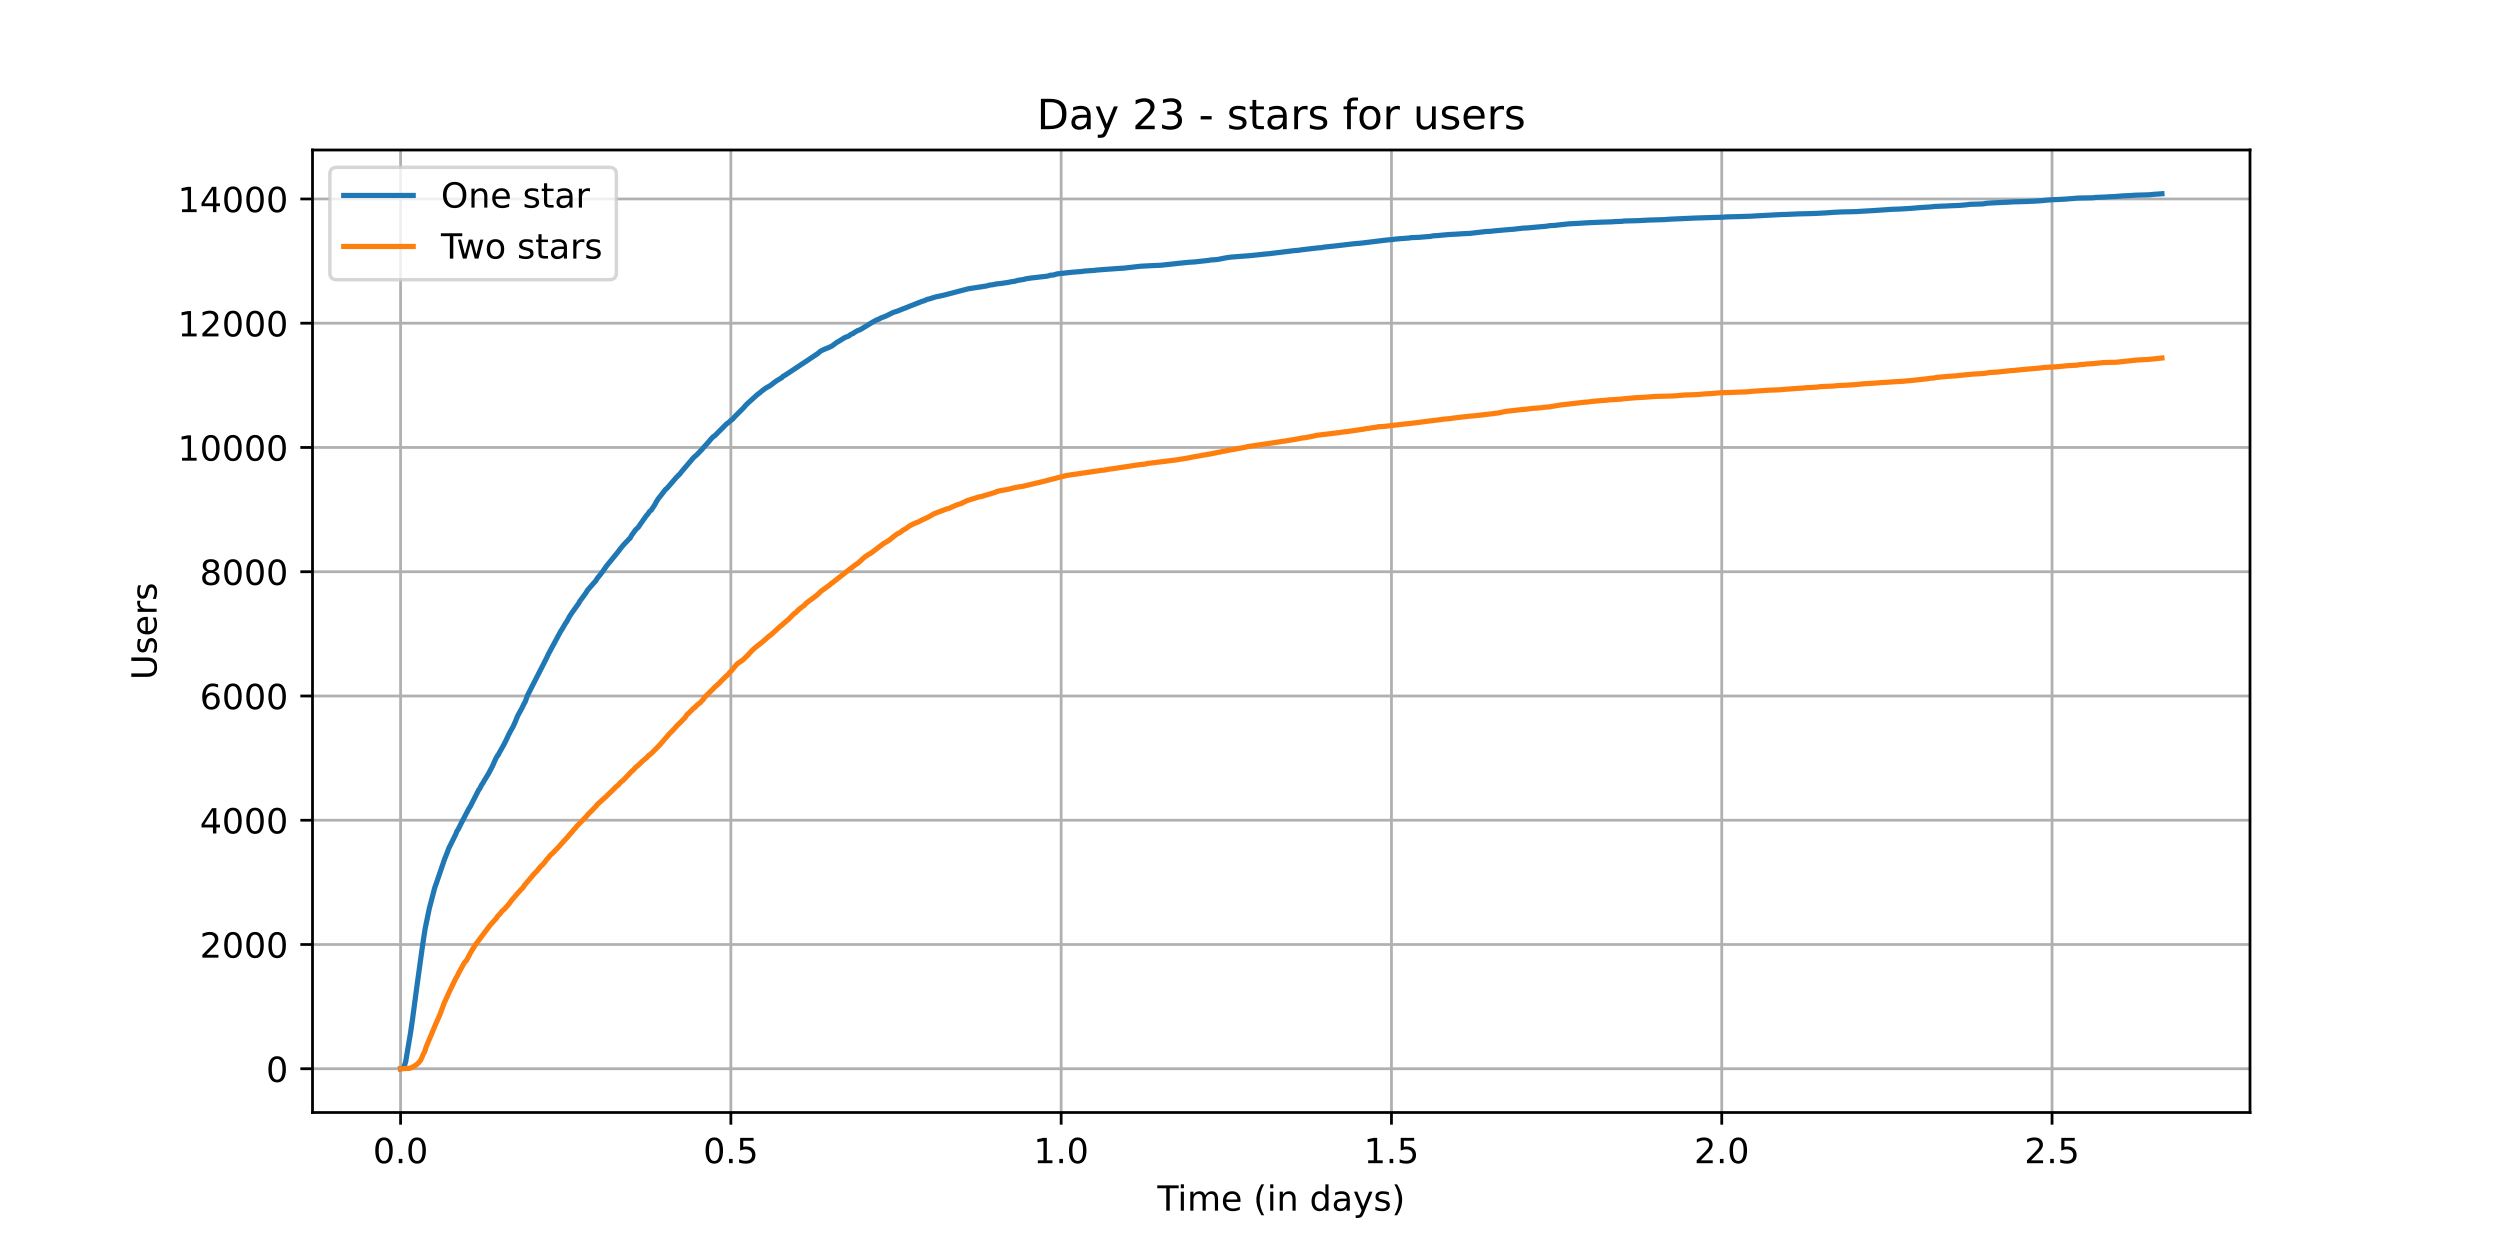 <?xml version="1.0" encoding="utf-8" standalone="no"?>
<!DOCTYPE svg PUBLIC "-//W3C//DTD SVG 1.1//EN"
  "http://www.w3.org/Graphics/SVG/1.1/DTD/svg11.dtd">
<!-- Created with matplotlib (https://matplotlib.org/) -->
<svg height="360pt" version="1.1" viewBox="0 0 720 360" width="720pt" xmlns="http://www.w3.org/2000/svg" xmlns:xlink="http://www.w3.org/1999/xlink">
 <defs>
  <style type="text/css">*{stroke-linecap:butt;stroke-linejoin:round;}</style>
 </defs>
 <g id="figure_1">
  <g id="patch_1">
   <path d="M 0 360 
L 720 360 
L 720 0 
L 0 0 
z
" style="fill:#ffffff;"/>
  </g>
  <g id="axes_1">
   <g id="patch_2">
    <path d="M 90 320.4 
L 648 320.4 
L 648 43.2 
L 90 43.2 
z
" style="fill:#ffffff;"/>
   </g>
   <g id="matplotlib.axis_1">
    <g id="xtick_1">
     <g id="line2d_1">
      <path clip-path="url(#paa0c1f1639)" d="M 115.364 320.4 
L 115.364 43.2 
" style="fill:none;stroke:#b0b0b0;stroke-linecap:square;stroke-width:0.8;"/>
     </g>
     <g id="line2d_2">
      <defs>
       <path d="M 0 0 
L 0 3.5 
" id="m390f8bd55e" style="stroke:#000000;stroke-width:0.8;"/>
      </defs>
      <g>
       <use style="stroke:#000000;stroke-width:0.8;" x="115.364" xlink:href="#m390f8bd55e" y="320.4"/>
      </g>
     </g>
     <g id="text_1">
      <!-- 0.0 -->
      <g transform="translate(107.412 334.998)scale(0.1 -0.1)">
       <defs>
        <path d="M 31.781 66.406 
Q 24.172 66.406 20.328 58.906 
Q 16.5 51.422 16.5 36.375 
Q 16.5 21.391 20.328 13.891 
Q 24.172 6.391 31.781 6.391 
Q 39.453 6.391 43.281 13.891 
Q 47.125 21.391 47.125 36.375 
Q 47.125 51.422 43.281 58.906 
Q 39.453 66.406 31.781 66.406 
z
M 31.781 74.219 
Q 44.047 74.219 50.516 64.516 
Q 56.984 54.828 56.984 36.375 
Q 56.984 17.969 50.516 8.266 
Q 44.047 -1.422 31.781 -1.422 
Q 19.531 -1.422 13.062 8.266 
Q 6.594 17.969 6.594 36.375 
Q 6.594 54.828 13.062 64.516 
Q 19.531 74.219 31.781 74.219 
z
" id="DejaVuSans-48"/>
        <path d="M 10.688 12.406 
L 21 12.406 
L 21 0 
L 10.688 0 
z
" id="DejaVuSans-46"/>
       </defs>
       <use xlink:href="#DejaVuSans-48"/>
       <use x="63.623" xlink:href="#DejaVuSans-46"/>
       <use x="95.41" xlink:href="#DejaVuSans-48"/>
      </g>
     </g>
    </g>
    <g id="xtick_2">
     <g id="line2d_3">
      <path clip-path="url(#paa0c1f1639)" d="M 210.488 320.4 
L 210.488 43.2 
" style="fill:none;stroke:#b0b0b0;stroke-linecap:square;stroke-width:0.8;"/>
     </g>
     <g id="line2d_4">
      <g>
       <use style="stroke:#000000;stroke-width:0.8;" x="210.488" xlink:href="#m390f8bd55e" y="320.4"/>
      </g>
     </g>
     <g id="text_2">
      <!-- 0.5 -->
      <g transform="translate(202.537 334.998)scale(0.1 -0.1)">
       <defs>
        <path d="M 10.797 72.906 
L 49.516 72.906 
L 49.516 64.594 
L 19.828 64.594 
L 19.828 46.734 
Q 21.969 47.469 24.109 47.828 
Q 26.266 48.188 28.422 48.188 
Q 40.625 48.188 47.75 41.5 
Q 54.891 34.812 54.891 23.391 
Q 54.891 11.625 47.562 5.094 
Q 40.234 -1.422 26.906 -1.422 
Q 22.312 -1.422 17.547 -0.641 
Q 12.797 0.141 7.719 1.703 
L 7.719 11.625 
Q 12.109 9.234 16.797 8.062 
Q 21.484 6.891 26.703 6.891 
Q 35.156 6.891 40.078 11.328 
Q 45.016 15.766 45.016 23.391 
Q 45.016 31 40.078 35.438 
Q 35.156 39.891 26.703 39.891 
Q 22.75 39.891 18.812 39.016 
Q 14.891 38.141 10.797 36.281 
z
" id="DejaVuSans-53"/>
       </defs>
       <use xlink:href="#DejaVuSans-48"/>
       <use x="63.623" xlink:href="#DejaVuSans-46"/>
       <use x="95.41" xlink:href="#DejaVuSans-53"/>
      </g>
     </g>
    </g>
    <g id="xtick_3">
     <g id="line2d_5">
      <path clip-path="url(#paa0c1f1639)" d="M 305.613 320.4 
L 305.613 43.2 
" style="fill:none;stroke:#b0b0b0;stroke-linecap:square;stroke-width:0.8;"/>
     </g>
     <g id="line2d_6">
      <g>
       <use style="stroke:#000000;stroke-width:0.8;" x="305.613" xlink:href="#m390f8bd55e" y="320.4"/>
      </g>
     </g>
     <g id="text_3">
      <!-- 1.0 -->
      <g transform="translate(297.662 334.998)scale(0.1 -0.1)">
       <defs>
        <path d="M 12.406 8.297 
L 28.516 8.297 
L 28.516 63.922 
L 10.984 60.406 
L 10.984 69.391 
L 28.422 72.906 
L 38.281 72.906 
L 38.281 8.297 
L 54.391 8.297 
L 54.391 0 
L 12.406 0 
z
" id="DejaVuSans-49"/>
       </defs>
       <use xlink:href="#DejaVuSans-49"/>
       <use x="63.623" xlink:href="#DejaVuSans-46"/>
       <use x="95.41" xlink:href="#DejaVuSans-48"/>
      </g>
     </g>
    </g>
    <g id="xtick_4">
     <g id="line2d_7">
      <path clip-path="url(#paa0c1f1639)" d="M 400.738 320.4 
L 400.738 43.2 
" style="fill:none;stroke:#b0b0b0;stroke-linecap:square;stroke-width:0.8;"/>
     </g>
     <g id="line2d_8">
      <g>
       <use style="stroke:#000000;stroke-width:0.8;" x="400.738" xlink:href="#m390f8bd55e" y="320.4"/>
      </g>
     </g>
     <g id="text_4">
      <!-- 1.5 -->
      <g transform="translate(392.786 334.998)scale(0.1 -0.1)">
       <use xlink:href="#DejaVuSans-49"/>
       <use x="63.623" xlink:href="#DejaVuSans-46"/>
       <use x="95.41" xlink:href="#DejaVuSans-53"/>
      </g>
     </g>
    </g>
    <g id="xtick_5">
     <g id="line2d_9">
      <path clip-path="url(#paa0c1f1639)" d="M 495.863 320.4 
L 495.863 43.2 
" style="fill:none;stroke:#b0b0b0;stroke-linecap:square;stroke-width:0.8;"/>
     </g>
     <g id="line2d_10">
      <g>
       <use style="stroke:#000000;stroke-width:0.8;" x="495.863" xlink:href="#m390f8bd55e" y="320.4"/>
      </g>
     </g>
     <g id="text_5">
      <!-- 2.0 -->
      <g transform="translate(487.911 334.998)scale(0.1 -0.1)">
       <defs>
        <path d="M 19.188 8.297 
L 53.609 8.297 
L 53.609 0 
L 7.328 0 
L 7.328 8.297 
Q 12.938 14.109 22.625 23.891 
Q 32.328 33.688 34.812 36.531 
Q 39.547 41.844 41.422 45.531 
Q 43.312 49.219 43.312 52.781 
Q 43.312 58.594 39.234 62.25 
Q 35.156 65.922 28.609 65.922 
Q 23.969 65.922 18.812 64.312 
Q 13.672 62.703 7.812 59.422 
L 7.812 69.391 
Q 13.766 71.781 18.938 73 
Q 24.125 74.219 28.422 74.219 
Q 39.75 74.219 46.484 68.547 
Q 53.219 62.891 53.219 53.422 
Q 53.219 48.922 51.531 44.891 
Q 49.859 40.875 45.406 35.406 
Q 44.188 33.984 37.641 27.219 
Q 31.109 20.453 19.188 8.297 
z
" id="DejaVuSans-50"/>
       </defs>
       <use xlink:href="#DejaVuSans-50"/>
       <use x="63.623" xlink:href="#DejaVuSans-46"/>
       <use x="95.41" xlink:href="#DejaVuSans-48"/>
      </g>
     </g>
    </g>
    <g id="xtick_6">
     <g id="line2d_11">
      <path clip-path="url(#paa0c1f1639)" d="M 590.988 320.4 
L 590.988 43.2 
" style="fill:none;stroke:#b0b0b0;stroke-linecap:square;stroke-width:0.8;"/>
     </g>
     <g id="line2d_12">
      <g>
       <use style="stroke:#000000;stroke-width:0.8;" x="590.988" xlink:href="#m390f8bd55e" y="320.4"/>
      </g>
     </g>
     <g id="text_6">
      <!-- 2.5 -->
      <g transform="translate(583.036 334.998)scale(0.1 -0.1)">
       <use xlink:href="#DejaVuSans-50"/>
       <use x="63.623" xlink:href="#DejaVuSans-46"/>
       <use x="95.41" xlink:href="#DejaVuSans-53"/>
      </g>
     </g>
    </g>
    <g id="text_7">
     <!-- Time (in days) -->
     <g transform="translate(333.327 348.677)scale(0.1 -0.1)">
      <defs>
       <path d="M -0.297 72.906 
L 61.375 72.906 
L 61.375 64.594 
L 35.5 64.594 
L 35.5 0 
L 25.594 0 
L 25.594 64.594 
L -0.297 64.594 
z
" id="DejaVuSans-84"/>
       <path d="M 9.422 54.688 
L 18.406 54.688 
L 18.406 0 
L 9.422 0 
z
M 9.422 75.984 
L 18.406 75.984 
L 18.406 64.594 
L 9.422 64.594 
z
" id="DejaVuSans-105"/>
       <path d="M 52 44.188 
Q 55.375 50.25 60.062 53.125 
Q 64.75 56 71.094 56 
Q 79.641 56 84.281 50.016 
Q 88.922 44.047 88.922 33.016 
L 88.922 0 
L 79.891 0 
L 79.891 32.719 
Q 79.891 40.578 77.094 44.375 
Q 74.312 48.188 68.609 48.188 
Q 61.625 48.188 57.562 43.547 
Q 53.516 38.922 53.516 30.906 
L 53.516 0 
L 44.484 0 
L 44.484 32.719 
Q 44.484 40.625 41.703 44.406 
Q 38.922 48.188 33.109 48.188 
Q 26.219 48.188 22.156 43.531 
Q 18.109 38.875 18.109 30.906 
L 18.109 0 
L 9.078 0 
L 9.078 54.688 
L 18.109 54.688 
L 18.109 46.188 
Q 21.188 51.219 25.484 53.609 
Q 29.781 56 35.688 56 
Q 41.656 56 45.828 52.969 
Q 50 49.953 52 44.188 
z
" id="DejaVuSans-109"/>
       <path d="M 56.203 29.594 
L 56.203 25.203 
L 14.891 25.203 
Q 15.484 15.922 20.484 11.062 
Q 25.484 6.203 34.422 6.203 
Q 39.594 6.203 44.453 7.469 
Q 49.312 8.734 54.109 11.281 
L 54.109 2.781 
Q 49.266 0.734 44.188 -0.344 
Q 39.109 -1.422 33.891 -1.422 
Q 20.797 -1.422 13.156 6.188 
Q 5.516 13.812 5.516 26.812 
Q 5.516 40.234 12.766 48.109 
Q 20.016 56 32.328 56 
Q 43.359 56 49.781 48.891 
Q 56.203 41.797 56.203 29.594 
z
M 47.219 32.234 
Q 47.125 39.594 43.094 43.984 
Q 39.062 48.391 32.422 48.391 
Q 24.906 48.391 20.391 44.141 
Q 15.875 39.891 15.188 32.172 
z
" id="DejaVuSans-101"/>
       <path id="DejaVuSans-32"/>
       <path d="M 31 75.875 
Q 24.469 64.656 21.281 53.656 
Q 18.109 42.672 18.109 31.391 
Q 18.109 20.125 21.312 9.062 
Q 24.516 -2 31 -13.188 
L 23.188 -13.188 
Q 15.875 -1.703 12.234 9.375 
Q 8.594 20.453 8.594 31.391 
Q 8.594 42.281 12.203 53.312 
Q 15.828 64.359 23.188 75.875 
z
" id="DejaVuSans-40"/>
       <path d="M 54.891 33.016 
L 54.891 0 
L 45.906 0 
L 45.906 32.719 
Q 45.906 40.484 42.875 44.328 
Q 39.844 48.188 33.797 48.188 
Q 26.516 48.188 22.312 43.547 
Q 18.109 38.922 18.109 30.906 
L 18.109 0 
L 9.078 0 
L 9.078 54.688 
L 18.109 54.688 
L 18.109 46.188 
Q 21.344 51.125 25.703 53.562 
Q 30.078 56 35.797 56 
Q 45.219 56 50.047 50.172 
Q 54.891 44.344 54.891 33.016 
z
" id="DejaVuSans-110"/>
       <path d="M 45.406 46.391 
L 45.406 75.984 
L 54.391 75.984 
L 54.391 0 
L 45.406 0 
L 45.406 8.203 
Q 42.578 3.328 38.25 0.953 
Q 33.938 -1.422 27.875 -1.422 
Q 17.969 -1.422 11.734 6.484 
Q 5.516 14.406 5.516 27.297 
Q 5.516 40.188 11.734 48.094 
Q 17.969 56 27.875 56 
Q 33.938 56 38.25 53.625 
Q 42.578 51.266 45.406 46.391 
z
M 14.797 27.297 
Q 14.797 17.391 18.875 11.75 
Q 22.953 6.109 30.078 6.109 
Q 37.203 6.109 41.297 11.75 
Q 45.406 17.391 45.406 27.297 
Q 45.406 37.203 41.297 42.844 
Q 37.203 48.484 30.078 48.484 
Q 22.953 48.484 18.875 42.844 
Q 14.797 37.203 14.797 27.297 
z
" id="DejaVuSans-100"/>
       <path d="M 34.281 27.484 
Q 23.391 27.484 19.188 25 
Q 14.984 22.516 14.984 16.5 
Q 14.984 11.719 18.141 8.906 
Q 21.297 6.109 26.703 6.109 
Q 34.188 6.109 38.703 11.406 
Q 43.219 16.703 43.219 25.484 
L 43.219 27.484 
z
M 52.203 31.203 
L 52.203 0 
L 43.219 0 
L 43.219 8.297 
Q 40.141 3.328 35.547 0.953 
Q 30.953 -1.422 24.312 -1.422 
Q 15.922 -1.422 10.953 3.297 
Q 6 8.016 6 15.922 
Q 6 25.141 12.172 29.828 
Q 18.359 34.516 30.609 34.516 
L 43.219 34.516 
L 43.219 35.406 
Q 43.219 41.609 39.141 45 
Q 35.062 48.391 27.688 48.391 
Q 23 48.391 18.547 47.266 
Q 14.109 46.141 10.016 43.891 
L 10.016 52.203 
Q 14.938 54.109 19.578 55.047 
Q 24.219 56 28.609 56 
Q 40.484 56 46.344 49.844 
Q 52.203 43.703 52.203 31.203 
z
" id="DejaVuSans-97"/>
       <path d="M 32.172 -5.078 
Q 28.375 -14.844 24.75 -17.812 
Q 21.141 -20.797 15.094 -20.797 
L 7.906 -20.797 
L 7.906 -13.281 
L 13.188 -13.281 
Q 16.891 -13.281 18.938 -11.516 
Q 21 -9.766 23.484 -3.219 
L 25.094 0.875 
L 2.984 54.688 
L 12.5 54.688 
L 29.594 11.922 
L 46.688 54.688 
L 56.203 54.688 
z
" id="DejaVuSans-121"/>
       <path d="M 44.281 53.078 
L 44.281 44.578 
Q 40.484 46.531 36.375 47.5 
Q 32.281 48.484 27.875 48.484 
Q 21.188 48.484 17.844 46.438 
Q 14.5 44.391 14.5 40.281 
Q 14.5 37.156 16.891 35.375 
Q 19.281 33.594 26.516 31.984 
L 29.594 31.297 
Q 39.156 29.25 43.188 25.516 
Q 47.219 21.781 47.219 15.094 
Q 47.219 7.469 41.188 3.016 
Q 35.156 -1.422 24.609 -1.422 
Q 20.219 -1.422 15.453 -0.562 
Q 10.688 0.297 5.422 2 
L 5.422 11.281 
Q 10.406 8.688 15.234 7.391 
Q 20.062 6.109 24.812 6.109 
Q 31.156 6.109 34.562 8.281 
Q 37.984 10.453 37.984 14.406 
Q 37.984 18.062 35.516 20.016 
Q 33.062 21.969 24.703 23.781 
L 21.578 24.516 
Q 13.234 26.266 9.516 29.906 
Q 5.812 33.547 5.812 39.891 
Q 5.812 47.609 11.281 51.797 
Q 16.75 56 26.812 56 
Q 31.781 56 36.172 55.266 
Q 40.578 54.547 44.281 53.078 
z
" id="DejaVuSans-115"/>
       <path d="M 8.016 75.875 
L 15.828 75.875 
Q 23.141 64.359 26.781 53.312 
Q 30.422 42.281 30.422 31.391 
Q 30.422 20.453 26.781 9.375 
Q 23.141 -1.703 15.828 -13.188 
L 8.016 -13.188 
Q 14.5 -2 17.703 9.062 
Q 20.906 20.125 20.906 31.391 
Q 20.906 42.672 17.703 53.656 
Q 14.5 64.656 8.016 75.875 
z
" id="DejaVuSans-41"/>
      </defs>
      <use xlink:href="#DejaVuSans-84"/>
      <use x="57.959" xlink:href="#DejaVuSans-105"/>
      <use x="85.742" xlink:href="#DejaVuSans-109"/>
      <use x="183.154" xlink:href="#DejaVuSans-101"/>
      <use x="244.678" xlink:href="#DejaVuSans-32"/>
      <use x="276.465" xlink:href="#DejaVuSans-40"/>
      <use x="315.479" xlink:href="#DejaVuSans-105"/>
      <use x="343.262" xlink:href="#DejaVuSans-110"/>
      <use x="406.641" xlink:href="#DejaVuSans-32"/>
      <use x="438.428" xlink:href="#DejaVuSans-100"/>
      <use x="501.904" xlink:href="#DejaVuSans-97"/>
      <use x="563.184" xlink:href="#DejaVuSans-121"/>
      <use x="622.363" xlink:href="#DejaVuSans-115"/>
      <use x="674.463" xlink:href="#DejaVuSans-41"/>
     </g>
    </g>
   </g>
   <g id="matplotlib.axis_2">
    <g id="ytick_1">
     <g id="line2d_13">
      <path clip-path="url(#paa0c1f1639)" d="M 90 307.8 
L 648 307.8 
" style="fill:none;stroke:#b0b0b0;stroke-linecap:square;stroke-width:0.8;"/>
     </g>
     <g id="line2d_14">
      <defs>
       <path d="M 0 0 
L -3.5 0 
" id="macf43e41c1" style="stroke:#000000;stroke-width:0.8;"/>
      </defs>
      <g>
       <use style="stroke:#000000;stroke-width:0.8;" x="90" xlink:href="#macf43e41c1" y="307.8"/>
      </g>
     </g>
     <g id="text_8">
      <!-- 0 -->
      <g transform="translate(76.638 311.599)scale(0.1 -0.1)">
       <use xlink:href="#DejaVuSans-48"/>
      </g>
     </g>
    </g>
    <g id="ytick_2">
     <g id="line2d_15">
      <path clip-path="url(#paa0c1f1639)" d="M 90 272.015 
L 648 272.015 
" style="fill:none;stroke:#b0b0b0;stroke-linecap:square;stroke-width:0.8;"/>
     </g>
     <g id="line2d_16">
      <g>
       <use style="stroke:#000000;stroke-width:0.8;" x="90" xlink:href="#macf43e41c1" y="272.015"/>
      </g>
     </g>
     <g id="text_9">
      <!-- 2000 -->
      <g transform="translate(57.55 275.814)scale(0.1 -0.1)">
       <use xlink:href="#DejaVuSans-50"/>
       <use x="63.623" xlink:href="#DejaVuSans-48"/>
       <use x="127.246" xlink:href="#DejaVuSans-48"/>
       <use x="190.869" xlink:href="#DejaVuSans-48"/>
      </g>
     </g>
    </g>
    <g id="ytick_3">
     <g id="line2d_17">
      <path clip-path="url(#paa0c1f1639)" d="M 90 236.229 
L 648 236.229 
" style="fill:none;stroke:#b0b0b0;stroke-linecap:square;stroke-width:0.8;"/>
     </g>
     <g id="line2d_18">
      <g>
       <use style="stroke:#000000;stroke-width:0.8;" x="90" xlink:href="#macf43e41c1" y="236.229"/>
      </g>
     </g>
     <g id="text_10">
      <!-- 4000 -->
      <g transform="translate(57.55 240.029)scale(0.1 -0.1)">
       <defs>
        <path d="M 37.797 64.312 
L 12.891 25.391 
L 37.797 25.391 
z
M 35.203 72.906 
L 47.609 72.906 
L 47.609 25.391 
L 58.016 25.391 
L 58.016 17.188 
L 47.609 17.188 
L 47.609 0 
L 37.797 0 
L 37.797 17.188 
L 4.891 17.188 
L 4.891 26.703 
z
" id="DejaVuSans-52"/>
       </defs>
       <use xlink:href="#DejaVuSans-52"/>
       <use x="63.623" xlink:href="#DejaVuSans-48"/>
       <use x="127.246" xlink:href="#DejaVuSans-48"/>
       <use x="190.869" xlink:href="#DejaVuSans-48"/>
      </g>
     </g>
    </g>
    <g id="ytick_4">
     <g id="line2d_19">
      <path clip-path="url(#paa0c1f1639)" d="M 90 200.444 
L 648 200.444 
" style="fill:none;stroke:#b0b0b0;stroke-linecap:square;stroke-width:0.8;"/>
     </g>
     <g id="line2d_20">
      <g>
       <use style="stroke:#000000;stroke-width:0.8;" x="90" xlink:href="#macf43e41c1" y="200.444"/>
      </g>
     </g>
     <g id="text_11">
      <!-- 6000 -->
      <g transform="translate(57.55 204.243)scale(0.1 -0.1)">
       <defs>
        <path d="M 33.016 40.375 
Q 26.375 40.375 22.484 35.828 
Q 18.609 31.297 18.609 23.391 
Q 18.609 15.531 22.484 10.953 
Q 26.375 6.391 33.016 6.391 
Q 39.656 6.391 43.531 10.953 
Q 47.406 15.531 47.406 23.391 
Q 47.406 31.297 43.531 35.828 
Q 39.656 40.375 33.016 40.375 
z
M 52.594 71.297 
L 52.594 62.312 
Q 48.875 64.062 45.094 64.984 
Q 41.312 65.922 37.594 65.922 
Q 27.828 65.922 22.672 59.328 
Q 17.531 52.734 16.797 39.406 
Q 19.672 43.656 24.016 45.922 
Q 28.375 48.188 33.594 48.188 
Q 44.578 48.188 50.953 41.516 
Q 57.328 34.859 57.328 23.391 
Q 57.328 12.156 50.688 5.359 
Q 44.047 -1.422 33.016 -1.422 
Q 20.359 -1.422 13.672 8.266 
Q 6.984 17.969 6.984 36.375 
Q 6.984 53.656 15.188 63.938 
Q 23.391 74.219 37.203 74.219 
Q 40.922 74.219 44.703 73.484 
Q 48.484 72.75 52.594 71.297 
z
" id="DejaVuSans-54"/>
       </defs>
       <use xlink:href="#DejaVuSans-54"/>
       <use x="63.623" xlink:href="#DejaVuSans-48"/>
       <use x="127.246" xlink:href="#DejaVuSans-48"/>
       <use x="190.869" xlink:href="#DejaVuSans-48"/>
      </g>
     </g>
    </g>
    <g id="ytick_5">
     <g id="line2d_21">
      <path clip-path="url(#paa0c1f1639)" d="M 90 164.659 
L 648 164.659 
" style="fill:none;stroke:#b0b0b0;stroke-linecap:square;stroke-width:0.8;"/>
     </g>
     <g id="line2d_22">
      <g>
       <use style="stroke:#000000;stroke-width:0.8;" x="90" xlink:href="#macf43e41c1" y="164.659"/>
      </g>
     </g>
     <g id="text_12">
      <!-- 8000 -->
      <g transform="translate(57.55 168.458)scale(0.1 -0.1)">
       <defs>
        <path d="M 31.781 34.625 
Q 24.75 34.625 20.719 30.859 
Q 16.703 27.094 16.703 20.516 
Q 16.703 13.922 20.719 10.156 
Q 24.75 6.391 31.781 6.391 
Q 38.812 6.391 42.859 10.172 
Q 46.922 13.969 46.922 20.516 
Q 46.922 27.094 42.891 30.859 
Q 38.875 34.625 31.781 34.625 
z
M 21.922 38.812 
Q 15.578 40.375 12.031 44.719 
Q 8.5 49.078 8.5 55.328 
Q 8.5 64.062 14.719 69.141 
Q 20.953 74.219 31.781 74.219 
Q 42.672 74.219 48.875 69.141 
Q 55.078 64.062 55.078 55.328 
Q 55.078 49.078 51.531 44.719 
Q 48 40.375 41.703 38.812 
Q 48.828 37.156 52.797 32.312 
Q 56.781 27.484 56.781 20.516 
Q 56.781 9.906 50.312 4.234 
Q 43.844 -1.422 31.781 -1.422 
Q 19.734 -1.422 13.25 4.234 
Q 6.781 9.906 6.781 20.516 
Q 6.781 27.484 10.781 32.312 
Q 14.797 37.156 21.922 38.812 
z
M 18.312 54.391 
Q 18.312 48.734 21.844 45.562 
Q 25.391 42.391 31.781 42.391 
Q 38.141 42.391 41.719 45.562 
Q 45.312 48.734 45.312 54.391 
Q 45.312 60.062 41.719 63.234 
Q 38.141 66.406 31.781 66.406 
Q 25.391 66.406 21.844 63.234 
Q 18.312 60.062 18.312 54.391 
z
" id="DejaVuSans-56"/>
       </defs>
       <use xlink:href="#DejaVuSans-56"/>
       <use x="63.623" xlink:href="#DejaVuSans-48"/>
       <use x="127.246" xlink:href="#DejaVuSans-48"/>
       <use x="190.869" xlink:href="#DejaVuSans-48"/>
      </g>
     </g>
    </g>
    <g id="ytick_6">
     <g id="line2d_23">
      <path clip-path="url(#paa0c1f1639)" d="M 90 128.874 
L 648 128.874 
" style="fill:none;stroke:#b0b0b0;stroke-linecap:square;stroke-width:0.8;"/>
     </g>
     <g id="line2d_24">
      <g>
       <use style="stroke:#000000;stroke-width:0.8;" x="90" xlink:href="#macf43e41c1" y="128.874"/>
      </g>
     </g>
     <g id="text_13">
      <!-- 10000 -->
      <g transform="translate(51.188 132.673)scale(0.1 -0.1)">
       <use xlink:href="#DejaVuSans-49"/>
       <use x="63.623" xlink:href="#DejaVuSans-48"/>
       <use x="127.246" xlink:href="#DejaVuSans-48"/>
       <use x="190.869" xlink:href="#DejaVuSans-48"/>
       <use x="254.492" xlink:href="#DejaVuSans-48"/>
      </g>
     </g>
    </g>
    <g id="ytick_7">
     <g id="line2d_25">
      <path clip-path="url(#paa0c1f1639)" d="M 90 93.088 
L 648 93.088 
" style="fill:none;stroke:#b0b0b0;stroke-linecap:square;stroke-width:0.8;"/>
     </g>
     <g id="line2d_26">
      <g>
       <use style="stroke:#000000;stroke-width:0.8;" x="90" xlink:href="#macf43e41c1" y="93.088"/>
      </g>
     </g>
     <g id="text_14">
      <!-- 12000 -->
      <g transform="translate(51.188 96.887)scale(0.1 -0.1)">
       <use xlink:href="#DejaVuSans-49"/>
       <use x="63.623" xlink:href="#DejaVuSans-50"/>
       <use x="127.246" xlink:href="#DejaVuSans-48"/>
       <use x="190.869" xlink:href="#DejaVuSans-48"/>
       <use x="254.492" xlink:href="#DejaVuSans-48"/>
      </g>
     </g>
    </g>
    <g id="ytick_8">
     <g id="line2d_27">
      <path clip-path="url(#paa0c1f1639)" d="M 90 57.303 
L 648 57.303 
" style="fill:none;stroke:#b0b0b0;stroke-linecap:square;stroke-width:0.8;"/>
     </g>
     <g id="line2d_28">
      <g>
       <use style="stroke:#000000;stroke-width:0.8;" x="90" xlink:href="#macf43e41c1" y="57.303"/>
      </g>
     </g>
     <g id="text_15">
      <!-- 14000 -->
      <g transform="translate(51.188 61.102)scale(0.1 -0.1)">
       <use xlink:href="#DejaVuSans-49"/>
       <use x="63.623" xlink:href="#DejaVuSans-52"/>
       <use x="127.246" xlink:href="#DejaVuSans-48"/>
       <use x="190.869" xlink:href="#DejaVuSans-48"/>
       <use x="254.492" xlink:href="#DejaVuSans-48"/>
      </g>
     </g>
    </g>
    <g id="text_16">
     <!-- Users -->
     <g transform="translate(45.108 195.801)rotate(-90)scale(0.1 -0.1)">
      <defs>
       <path d="M 8.688 72.906 
L 18.609 72.906 
L 18.609 28.609 
Q 18.609 16.891 22.844 11.734 
Q 27.094 6.594 36.625 6.594 
Q 46.094 6.594 50.344 11.734 
Q 54.594 16.891 54.594 28.609 
L 54.594 72.906 
L 64.5 72.906 
L 64.5 27.391 
Q 64.5 13.141 57.438 5.859 
Q 50.391 -1.422 36.625 -1.422 
Q 22.797 -1.422 15.734 5.859 
Q 8.688 13.141 8.688 27.391 
z
" id="DejaVuSans-85"/>
       <path d="M 41.109 46.297 
Q 39.594 47.172 37.812 47.578 
Q 36.031 48 33.891 48 
Q 26.266 48 22.188 43.047 
Q 18.109 38.094 18.109 28.812 
L 18.109 0 
L 9.078 0 
L 9.078 54.688 
L 18.109 54.688 
L 18.109 46.188 
Q 20.953 51.172 25.484 53.578 
Q 30.031 56 36.531 56 
Q 37.453 56 38.578 55.875 
Q 39.703 55.766 41.062 55.516 
z
" id="DejaVuSans-114"/>
      </defs>
      <use xlink:href="#DejaVuSans-85"/>
      <use x="73.193" xlink:href="#DejaVuSans-115"/>
      <use x="125.293" xlink:href="#DejaVuSans-101"/>
      <use x="186.816" xlink:href="#DejaVuSans-114"/>
      <use x="227.93" xlink:href="#DejaVuSans-115"/>
     </g>
    </g>
   </g>
   <g id="line2d_29">
    <path clip-path="url(#paa0c1f1639)" d="M 115.364 307.8 
L 116.042 307.711 
L 116.304 307.388 
L 116.828 305.814 
L 118.268 297.225 
L 118.792 293.629 
L 119.97 284.79 
L 121.542 273.41 
L 121.934 270.709 
L 122.458 267.381 
L 123.636 261.655 
L 125.206 255.661 
L 125.601 254.569 
L 128.087 247.287 
L 128.349 246.697 
L 129.267 244.281 
L 131.229 240.327 
L 131.623 239.325 
L 131.885 238.985 
L 132.931 236.891 
L 133.587 235.657 
L 135.027 232.883 
L 135.419 232.293 
L 137.907 227.426 
L 138.169 227.104 
L 138.691 226.066 
L 139.085 225.512 
L 139.477 224.796 
L 140.655 222.864 
L 141.836 220.645 
L 142.752 218.551 
L 143.014 218.086 
L 143.276 217.603 
L 143.406 217.55 
L 143.798 216.798 
L 145.108 214.472 
L 145.762 213.184 
L 146.418 211.752 
L 147.072 210.5 
L 147.726 209.355 
L 148.12 208.514 
L 148.38 207.923 
L 148.642 207.261 
L 149.166 206.027 
L 150.214 204.13 
L 150.738 203.074 
L 151 202.538 
L 151.262 202.108 
L 151.916 200.283 
L 157.415 189.512 
L 157.939 188.367 
L 161.475 181.818 
L 161.867 181.227 
L 162.915 179.42 
L 163.175 179.098 
L 163.569 178.4 
L 163.961 177.649 
L 164.617 176.629 
L 166.713 173.695 
L 166.942 173.212 
L 168.678 170.85 
L 169.202 169.991 
L 170.904 168.023 
L 171.558 167.307 
L 172.082 166.466 
L 172.606 165.84 
L 173.128 165.16 
L 173.522 164.659 
L 174.709 162.959 
L 178.082 158.826 
L 178.606 158.092 
L 179.652 156.84 
L 180.83 155.605 
L 181.092 155.301 
L 181.484 154.961 
L 181.878 154.21 
L 182.794 152.939 
L 183.056 152.581 
L 183.842 151.83 
L 184.364 151.043 
L 186.199 148.448 
L 186.461 148.198 
L 187.115 147.249 
L 187.507 146.981 
L 188.555 145.406 
L 189.079 144.422 
L 189.603 143.599 
L 189.863 143.295 
L 191.697 140.933 
L 191.959 140.754 
L 192.483 140.182 
L 194.839 137.426 
L 195.101 137.212 
L 195.361 136.872 
L 195.623 136.711 
L 196.409 135.709 
L 199.681 131.862 
L 199.943 131.611 
L 200.599 131.056 
L 202.039 129.571 
L 202.431 129.106 
L 202.693 128.82 
L 203.347 128.086 
L 204.134 127.21 
L 204.788 126.404 
L 205.444 125.742 
L 205.836 125.51 
L 208.846 122.486 
L 209.24 122.092 
L 209.764 121.717 
L 210.156 121.412 
L 210.548 121.001 
L 210.81 120.876 
L 211.858 119.748 
L 214.214 117.386 
L 214.606 116.903 
L 215.13 116.349 
L 218.01 113.736 
L 218.926 113.039 
L 219.32 112.681 
L 219.845 112.287 
L 220.628 111.715 
L 221.023 111.5 
L 221.415 111.285 
L 221.809 111.052 
L 223.511 109.764 
L 225.213 108.726 
L 225.475 108.404 
L 226.129 108.047 
L 235.166 102.052 
L 235.428 101.874 
L 236.346 101.122 
L 236.738 100.907 
L 237.786 100.442 
L 238.702 100.084 
L 239.62 99.637 
L 241.06 98.563 
L 241.452 98.367 
L 243.287 97.221 
L 244.335 96.828 
L 245.121 96.273 
L 245.775 96.005 
L 246.037 95.772 
L 246.429 95.54 
L 246.953 95.235 
L 247.609 95.003 
L 248.001 94.788 
L 249.835 93.679 
L 251.407 92.713 
L 251.932 92.462 
L 252.326 92.194 
L 253.242 91.854 
L 253.636 91.603 
L 254.16 91.406 
L 254.946 91.102 
L 255.208 90.995 
L 257.302 89.957 
L 258.35 89.635 
L 259.268 89.277 
L 260.055 88.955 
L 265.555 86.79 
L 266.077 86.647 
L 267.125 86.182 
L 267.649 86.092 
L 268.829 85.699 
L 269.483 85.502 
L 271.056 85.18 
L 271.582 85.072 
L 278.914 83.158 
L 284.153 82.353 
L 284.939 82.12 
L 285.857 82.013 
L 287.165 81.744 
L 288.345 81.637 
L 289.261 81.494 
L 290.048 81.386 
L 291.488 81.1 
L 292.144 81.029 
L 293.06 80.76 
L 295.024 80.438 
L 295.286 80.313 
L 295.94 80.223 
L 296.596 80.116 
L 301.046 79.597 
L 301.7 79.526 
L 302.357 79.293 
L 303.01 79.221 
L 303.535 79.168 
L 304.059 78.989 
L 304.583 78.864 
L 308.641 78.416 
L 309.949 78.309 
L 311.783 78.166 
L 312.307 78.058 
L 313.747 77.969 
L 315.317 77.862 
L 315.711 77.79 
L 317.019 77.683 
L 318.721 77.557 
L 320.294 77.45 
L 321.996 77.325 
L 323.696 77.217 
L 328.41 76.681 
L 330.374 76.573 
L 331.684 76.502 
L 334.303 76.394 
L 334.957 76.323 
L 338.623 75.929 
L 339.539 75.822 
L 342.419 75.536 
L 344.121 75.428 
L 348.179 74.981 
L 348.703 74.874 
L 350.143 74.784 
L 350.93 74.677 
L 352.632 74.337 
L 353.68 74.158 
L 354.466 74.05 
L 356.428 73.889 
L 357.87 73.782 
L 359.44 73.675 
L 360.618 73.567 
L 364.414 73.156 
L 365.725 73.049 
L 366.511 72.941 
L 372.795 72.172 
L 374.103 72.064 
L 375.021 71.921 
L 379.604 71.384 
L 380.649 71.313 
L 381.174 71.188 
L 384.708 70.812 
L 385.626 70.705 
L 390.208 70.168 
L 391.648 70.06 
L 392.302 69.989 
L 399.635 69.094 
L 401.075 68.987 
L 401.861 68.862 
L 403.039 68.754 
L 404.741 68.629 
L 405.919 68.54 
L 406.311 68.45 
L 408.799 68.343 
L 410.896 68.164 
L 412.074 68.074 
L 412.598 67.931 
L 414.3 67.824 
L 414.954 67.752 
L 417.312 67.538 
L 419.538 67.43 
L 421.111 67.323 
L 423.337 67.216 
L 427.921 66.679 
L 429.623 66.589 
L 430.407 66.482 
L 431.587 66.375 
L 433.814 66.178 
L 435.254 66.07 
L 435.778 66.035 
L 436.694 65.927 
L 437.088 65.874 
L 438.004 65.784 
L 438.398 65.713 
L 440.232 65.623 
L 440.886 65.551 
L 442.067 65.444 
L 444.293 65.247 
L 445.341 65.158 
L 446.387 64.979 
L 447.959 64.907 
L 448.353 64.836 
L 451.89 64.46 
L 453.984 64.353 
L 455.294 64.281 
L 456.866 64.174 
L 458.044 64.12 
L 460.402 64.013 
L 461.448 63.977 
L 464.331 63.887 
L 464.985 63.816 
L 467.211 63.744 
L 467.605 63.655 
L 471.795 63.548 
L 473.105 63.476 
L 475.07 63.369 
L 475.986 63.351 
L 479.39 63.243 
L 481.092 63.118 
L 483.45 63.011 
L 484.628 62.957 
L 486.984 62.85 
L 488.163 62.796 
L 491.567 62.689 
L 492.615 62.653 
L 496.411 62.546 
L 497.065 62.474 
L 501.123 62.367 
L 502.171 62.331 
L 504.922 62.241 
L 505.446 62.188 
L 507.278 62.098 
L 507.802 62.062 
L 509.896 61.955 
L 511.206 61.883 
L 513.432 61.776 
L 514.348 61.758 
L 516.836 61.651 
L 518.015 61.597 
L 522.337 61.49 
L 523.515 61.436 
L 525.609 61.329 
L 527.311 61.204 
L 529.143 61.096 
L 530.321 61.043 
L 534.774 60.935 
L 536.346 60.828 
L 538.312 60.72 
L 539.752 60.631 
L 541.322 60.524 
L 542.894 60.416 
L 544.202 60.327 
L 544.727 60.291 
L 547.477 60.184 
L 548.917 60.094 
L 550.619 59.987 
L 552.845 59.79 
L 554.677 59.683 
L 556.379 59.557 
L 557.295 59.45 
L 558.343 59.414 
L 560.962 59.307 
L 561.486 59.271 
L 564.236 59.164 
L 566.33 58.985 
L 566.984 58.895 
L 567.378 58.842 
L 571.042 58.734 
L 572.09 58.555 
L 573.53 58.448 
L 574.708 58.394 
L 577.067 58.287 
L 578.245 58.233 
L 579.947 58.126 
L 580.863 58.108 
L 584.135 58.019 
L 584.659 57.983 
L 585.707 57.947 
L 587.407 57.84 
L 589.895 57.607 
L 591.468 57.5 
L 592.516 57.464 
L 594.61 57.357 
L 596.442 57.214 
L 597.752 57.106 
L 598.276 57.052 
L 602.728 56.963 
L 603.515 56.856 
L 606.395 56.748 
L 606.919 56.695 
L 609.275 56.587 
L 611.239 56.426 
L 613.465 56.319 
L 615.037 56.212 
L 618.968 56.104 
L 619.492 56.05 
L 620.54 55.943 
L 621.98 55.854 
L 622.636 55.8 
L 622.636 55.8 
" style="fill:none;stroke:#1f77b4;stroke-linecap:square;stroke-width:1.5;"/>
   </g>
   <g id="line2d_30">
    <path clip-path="url(#paa0c1f1639)" d="M 115.364 307.8 
L 117.744 307.693 
L 118.53 307.496 
L 119.84 306.691 
L 120.362 306.243 
L 120.624 305.993 
L 121.148 305.349 
L 121.41 304.74 
L 121.934 303.542 
L 122.326 302.808 
L 122.72 301.538 
L 125.468 294.971 
L 126.646 292.341 
L 127.957 288.798 
L 128.219 288.261 
L 128.743 287.098 
L 129.135 286.204 
L 131.361 281.587 
L 131.623 281.212 
L 132.147 280.138 
L 133.717 277.293 
L 134.371 276.559 
L 135.811 273.858 
L 136.991 271.997 
L 141.05 266.575 
L 143.014 264.375 
L 143.276 263.891 
L 143.93 263.265 
L 144.584 262.406 
L 145.238 261.852 
L 145.894 261.136 
L 146.81 260.045 
L 147.202 259.472 
L 147.858 258.703 
L 149.428 256.86 
L 149.56 256.77 
L 149.952 256.287 
L 150.606 255.643 
L 151 255.017 
L 153.88 251.599 
L 154.534 250.973 
L 155.582 249.685 
L 156.498 248.79 
L 157.023 248.128 
L 157.415 247.591 
L 157.809 247.162 
L 158.593 246.196 
L 158.987 245.891 
L 160.951 243.852 
L 162.521 242.08 
L 163.437 241.096 
L 164.485 239.844 
L 164.747 239.629 
L 165.271 238.913 
L 165.795 238.43 
L 166.187 237.876 
L 168.545 235.478 
L 169.07 234.905 
L 169.332 234.548 
L 169.594 234.279 
L 170.118 233.778 
L 171.558 232.293 
L 172.082 231.631 
L 174.308 229.627 
L 174.577 229.43 
L 174.709 229.233 
L 176.38 227.641 
L 176.642 227.355 
L 176.904 227.176 
L 177.164 226.8 
L 177.558 226.478 
L 178.082 226.066 
L 178.344 225.744 
L 178.866 225.172 
L 179.39 224.814 
L 182.008 222.058 
L 182.27 221.88 
L 183.186 220.878 
L 183.448 220.699 
L 183.972 220.251 
L 184.496 219.75 
L 184.758 219.482 
L 185.15 219.124 
L 185.545 218.802 
L 186.461 217.997 
L 186.723 217.621 
L 187.115 217.388 
L 187.769 216.816 
L 189.995 214.561 
L 192.483 211.681 
L 193.005 211.072 
L 193.399 210.715 
L 194.315 209.748 
L 195.101 208.854 
L 196.017 207.995 
L 197.325 206.635 
L 197.849 205.812 
L 198.373 205.365 
L 199.027 204.703 
L 199.159 204.631 
L 199.551 204.13 
L 200.075 203.79 
L 200.729 203.074 
L 201.123 202.752 
L 201.645 202.377 
L 201.777 202.287 
L 202.039 201.911 
L 202.431 201.571 
L 202.956 200.802 
L 205.966 197.796 
L 206.36 197.438 
L 206.49 197.384 
L 206.752 197.08 
L 207.014 196.883 
L 207.538 196.311 
L 207.93 195.917 
L 209.24 194.629 
L 209.764 194.2 
L 210.156 193.645 
L 210.548 193.287 
L 211.858 191.713 
L 212.382 191.14 
L 213.166 190.603 
L 213.69 190.245 
L 214.214 189.834 
L 214.476 189.548 
L 215.392 188.689 
L 215.786 188.206 
L 216.702 187.239 
L 217.226 186.774 
L 217.618 186.434 
L 218.404 185.79 
L 218.667 185.629 
L 218.926 185.396 
L 219.45 185.003 
L 221.415 183.267 
L 221.677 183.07 
L 221.939 182.909 
L 224.689 180.404 
L 225.213 179.993 
L 226.653 178.722 
L 227.047 178.4 
L 228.749 176.683 
L 229.141 176.468 
L 229.927 175.645 
L 230.846 174.911 
L 231.238 174.625 
L 231.5 174.464 
L 232.286 173.605 
L 232.548 173.462 
L 233.072 173.033 
L 234.25 172.192 
L 235.428 171.261 
L 235.69 171.011 
L 235.952 170.796 
L 236.476 170.241 
L 238.964 168.47 
L 239.488 167.951 
L 239.75 167.862 
L 240.012 167.611 
L 244.465 164.122 
L 245.907 163.013 
L 246.691 162.44 
L 246.953 162.297 
L 247.477 161.85 
L 248.525 160.866 
L 248.919 160.544 
L 249.441 160.132 
L 249.835 159.917 
L 250.227 159.595 
L 250.621 159.452 
L 251.275 158.969 
L 254.29 156.661 
L 256.124 155.569 
L 257.434 154.46 
L 258.35 153.798 
L 259.268 153.315 
L 260.055 152.689 
L 260.838 152.277 
L 262.019 151.418 
L 263.327 150.774 
L 263.589 150.649 
L 264.507 150.309 
L 265.423 149.808 
L 267.519 148.842 
L 268.959 147.983 
L 272.628 146.569 
L 273.022 146.516 
L 273.414 146.355 
L 273.808 146.212 
L 274.2 145.997 
L 275.248 145.532 
L 275.772 145.353 
L 276.034 145.245 
L 276.688 145.066 
L 278.522 144.19 
L 278.784 144.1 
L 281.403 143.277 
L 282.059 143.08 
L 282.713 142.991 
L 282.975 142.883 
L 283.629 142.687 
L 284.023 142.579 
L 286.643 141.792 
L 286.903 141.613 
L 287.427 141.47 
L 287.821 141.363 
L 290.572 140.88 
L 291.358 140.647 
L 292.668 140.361 
L 293.584 140.2 
L 294.37 140.092 
L 294.894 139.985 
L 297.512 139.359 
L 297.904 139.269 
L 298.296 139.162 
L 299.606 138.876 
L 307.201 136.925 
L 316.627 135.548 
L 317.019 135.476 
L 318.068 135.386 
L 319.508 135.1 
L 320.294 135.029 
L 320.686 134.957 
L 327.756 133.883 
L 328.542 133.776 
L 329.588 133.687 
L 329.982 133.597 
L 330.244 133.544 
L 330.506 133.472 
L 331.422 133.365 
L 337.837 132.577 
L 338.623 132.47 
L 342.289 131.88 
L 342.813 131.772 
L 344.121 131.504 
L 344.775 131.414 
L 346.085 131.164 
L 348.965 130.663 
L 350.8 130.269 
L 351.584 130.162 
L 352.108 129.983 
L 352.764 129.911 
L 354.072 129.625 
L 354.988 129.482 
L 355.512 129.41 
L 356.298 129.196 
L 356.952 129.124 
L 358.654 128.802 
L 359.31 128.623 
L 367.951 127.335 
L 368.999 127.156 
L 369.915 127.049 
L 373.449 126.458 
L 374.759 126.19 
L 375.413 126.1 
L 375.937 126.047 
L 376.329 125.975 
L 376.723 125.885 
L 378.426 125.563 
L 379.079 125.384 
L 379.995 125.277 
L 385.756 124.579 
L 386.41 124.472 
L 387.066 124.383 
L 388.112 124.275 
L 392.956 123.559 
L 393.35 123.452 
L 394.266 123.363 
L 394.79 123.255 
L 395.707 123.112 
L 396.493 123.041 
L 396.755 122.915 
L 398.457 122.826 
L 399.111 122.754 
L 404.479 122.11 
L 405.789 122.003 
L 416.134 120.679 
L 417.574 120.571 
L 418.622 120.392 
L 423.207 119.856 
L 424.647 119.748 
L 429.099 119.229 
L 430.147 119.122 
L 430.539 119.033 
L 431.587 118.925 
L 433.29 118.55 
L 433.944 118.442 
L 438.398 117.941 
L 439.708 117.834 
L 440.494 117.726 
L 441.148 117.619 
L 442.588 117.53 
L 443.899 117.422 
L 444.685 117.297 
L 446.125 117.19 
L 449.531 116.617 
L 450.055 116.563 
L 450.971 116.456 
L 456.08 115.866 
L 457.39 115.776 
L 458.306 115.633 
L 460.924 115.383 
L 462.367 115.293 
L 462.891 115.239 
L 463.674 115.132 
L 464.855 115.078 
L 466.819 114.971 
L 467.735 114.828 
L 469.831 114.649 
L 470.879 114.559 
L 471.403 114.524 
L 472.581 114.47 
L 474.284 114.363 
L 476.38 114.184 
L 480.568 114.076 
L 481.616 114.041 
L 482.926 113.969 
L 483.318 113.915 
L 485.282 113.754 
L 488.687 113.647 
L 490.913 113.45 
L 493.007 113.343 
L 495.495 113.11 
L 499.291 113.003 
L 499.815 112.967 
L 502.957 112.86 
L 505.446 112.627 
L 507.408 112.52 
L 509.242 112.377 
L 512.384 112.269 
L 514.478 112.09 
L 516.05 111.983 
L 517.882 111.84 
L 519.455 111.75 
L 520.238 111.643 
L 521.287 111.607 
L 523.253 111.5 
L 524.169 111.357 
L 526.525 111.249 
L 527.573 111.214 
L 528.621 111.124 
L 529.275 111.035 
L 532.023 110.927 
L 532.547 110.874 
L 534.382 110.766 
L 537.13 110.498 
L 539.228 110.39 
L 540.798 110.283 
L 541.846 110.176 
L 543.024 110.122 
L 544.597 110.015 
L 546.167 109.907 
L 548.263 109.8 
L 548.917 109.711 
L 550.357 109.603 
L 554.547 109.138 
L 555.331 109.049 
L 555.725 108.959 
L 557.033 108.852 
L 557.557 108.726 
L 558.605 108.619 
L 561.224 108.369 
L 563.188 108.261 
L 563.842 108.172 
L 564.89 108.064 
L 567.9 107.76 
L 569.734 107.653 
L 571.042 107.581 
L 571.828 107.492 
L 573.006 107.277 
L 575.103 107.17 
L 578.899 106.758 
L 580.207 106.669 
L 580.863 106.597 
L 583.611 106.329 
L 584.921 106.221 
L 587.277 106.007 
L 588.193 105.899 
L 588.587 105.846 
L 590.419 105.738 
L 591.597 105.685 
L 592.908 105.577 
L 595.788 105.291 
L 598.014 105.184 
L 598.93 105.023 
L 600.37 104.915 
L 600.762 104.844 
L 602.728 104.736 
L 605.871 104.414 
L 609.537 104.325 
L 610.061 104.271 
L 610.715 104.182 
L 611.239 104.146 
L 615.297 103.699 
L 617.266 103.591 
L 618.576 103.52 
L 619.754 103.412 
L 622.636 103.108 
L 622.636 103.108 
" style="fill:none;stroke:#ff7f0e;stroke-linecap:square;stroke-width:1.5;"/>
   </g>
   <g id="patch_3">
    <path d="M 90 320.4 
L 90 43.2 
" style="fill:none;stroke:#000000;stroke-linecap:square;stroke-linejoin:miter;stroke-width:0.8;"/>
   </g>
   <g id="patch_4">
    <path d="M 648 320.4 
L 648 43.2 
" style="fill:none;stroke:#000000;stroke-linecap:square;stroke-linejoin:miter;stroke-width:0.8;"/>
   </g>
   <g id="patch_5">
    <path d="M 90 320.4 
L 648 320.4 
" style="fill:none;stroke:#000000;stroke-linecap:square;stroke-linejoin:miter;stroke-width:0.8;"/>
   </g>
   <g id="patch_6">
    <path d="M 90 43.2 
L 648 43.2 
" style="fill:none;stroke:#000000;stroke-linecap:square;stroke-linejoin:miter;stroke-width:0.8;"/>
   </g>
   <g id="text_17">
    <!-- Day 23 - stars for users -->
    <g transform="translate(298.609 37.2)scale(0.12 -0.12)">
     <defs>
      <path d="M 19.672 64.797 
L 19.672 8.109 
L 31.594 8.109 
Q 46.688 8.109 53.688 14.938 
Q 60.688 21.781 60.688 36.531 
Q 60.688 51.172 53.688 57.984 
Q 46.688 64.797 31.594 64.797 
z
M 9.812 72.906 
L 30.078 72.906 
Q 51.266 72.906 61.172 64.094 
Q 71.094 55.281 71.094 36.531 
Q 71.094 17.672 61.125 8.828 
Q 51.172 0 30.078 0 
L 9.812 0 
z
" id="DejaVuSans-68"/>
      <path d="M 40.578 39.312 
Q 47.656 37.797 51.625 33 
Q 55.609 28.219 55.609 21.188 
Q 55.609 10.406 48.188 4.484 
Q 40.766 -1.422 27.094 -1.422 
Q 22.516 -1.422 17.656 -0.516 
Q 12.797 0.391 7.625 2.203 
L 7.625 11.719 
Q 11.719 9.328 16.594 8.109 
Q 21.484 6.891 26.812 6.891 
Q 36.078 6.891 40.938 10.547 
Q 45.797 14.203 45.797 21.188 
Q 45.797 27.641 41.281 31.266 
Q 36.766 34.906 28.719 34.906 
L 20.219 34.906 
L 20.219 43.016 
L 29.109 43.016 
Q 36.375 43.016 40.234 45.922 
Q 44.094 48.828 44.094 54.297 
Q 44.094 59.906 40.109 62.906 
Q 36.141 65.922 28.719 65.922 
Q 24.656 65.922 20.016 65.031 
Q 15.375 64.156 9.812 62.312 
L 9.812 71.094 
Q 15.438 72.656 20.344 73.438 
Q 25.25 74.219 29.594 74.219 
Q 40.828 74.219 47.359 69.109 
Q 53.906 64.016 53.906 55.328 
Q 53.906 49.266 50.438 45.094 
Q 46.969 40.922 40.578 39.312 
z
" id="DejaVuSans-51"/>
      <path d="M 4.891 31.391 
L 31.203 31.391 
L 31.203 23.391 
L 4.891 23.391 
z
" id="DejaVuSans-45"/>
      <path d="M 18.312 70.219 
L 18.312 54.688 
L 36.812 54.688 
L 36.812 47.703 
L 18.312 47.703 
L 18.312 18.016 
Q 18.312 11.328 20.141 9.422 
Q 21.969 7.516 27.594 7.516 
L 36.812 7.516 
L 36.812 0 
L 27.594 0 
Q 17.188 0 13.234 3.875 
Q 9.281 7.766 9.281 18.016 
L 9.281 47.703 
L 2.688 47.703 
L 2.688 54.688 
L 9.281 54.688 
L 9.281 70.219 
z
" id="DejaVuSans-116"/>
      <path d="M 37.109 75.984 
L 37.109 68.5 
L 28.516 68.5 
Q 23.688 68.5 21.797 66.547 
Q 19.922 64.594 19.922 59.516 
L 19.922 54.688 
L 34.719 54.688 
L 34.719 47.703 
L 19.922 47.703 
L 19.922 0 
L 10.891 0 
L 10.891 47.703 
L 2.297 47.703 
L 2.297 54.688 
L 10.891 54.688 
L 10.891 58.5 
Q 10.891 67.625 15.141 71.797 
Q 19.391 75.984 28.609 75.984 
z
" id="DejaVuSans-102"/>
      <path d="M 30.609 48.391 
Q 23.391 48.391 19.188 42.75 
Q 14.984 37.109 14.984 27.297 
Q 14.984 17.484 19.156 11.844 
Q 23.344 6.203 30.609 6.203 
Q 37.797 6.203 41.984 11.859 
Q 46.188 17.531 46.188 27.297 
Q 46.188 37.016 41.984 42.703 
Q 37.797 48.391 30.609 48.391 
z
M 30.609 56 
Q 42.328 56 49.016 48.375 
Q 55.719 40.766 55.719 27.297 
Q 55.719 13.875 49.016 6.219 
Q 42.328 -1.422 30.609 -1.422 
Q 18.844 -1.422 12.172 6.219 
Q 5.516 13.875 5.516 27.297 
Q 5.516 40.766 12.172 48.375 
Q 18.844 56 30.609 56 
z
" id="DejaVuSans-111"/>
      <path d="M 8.5 21.578 
L 8.5 54.688 
L 17.484 54.688 
L 17.484 21.922 
Q 17.484 14.156 20.5 10.266 
Q 23.531 6.391 29.594 6.391 
Q 36.859 6.391 41.078 11.031 
Q 45.312 15.672 45.312 23.688 
L 45.312 54.688 
L 54.297 54.688 
L 54.297 0 
L 45.312 0 
L 45.312 8.406 
Q 42.047 3.422 37.719 1 
Q 33.406 -1.422 27.688 -1.422 
Q 18.266 -1.422 13.375 4.438 
Q 8.5 10.297 8.5 21.578 
z
M 31.109 56 
z
" id="DejaVuSans-117"/>
     </defs>
     <use xlink:href="#DejaVuSans-68"/>
     <use x="77.002" xlink:href="#DejaVuSans-97"/>
     <use x="138.281" xlink:href="#DejaVuSans-121"/>
     <use x="197.461" xlink:href="#DejaVuSans-32"/>
     <use x="229.248" xlink:href="#DejaVuSans-50"/>
     <use x="292.871" xlink:href="#DejaVuSans-51"/>
     <use x="356.494" xlink:href="#DejaVuSans-32"/>
     <use x="388.281" xlink:href="#DejaVuSans-45"/>
     <use x="424.365" xlink:href="#DejaVuSans-32"/>
     <use x="456.152" xlink:href="#DejaVuSans-115"/>
     <use x="508.252" xlink:href="#DejaVuSans-116"/>
     <use x="547.461" xlink:href="#DejaVuSans-97"/>
     <use x="608.74" xlink:href="#DejaVuSans-114"/>
     <use x="649.854" xlink:href="#DejaVuSans-115"/>
     <use x="701.953" xlink:href="#DejaVuSans-32"/>
     <use x="733.74" xlink:href="#DejaVuSans-102"/>
     <use x="768.945" xlink:href="#DejaVuSans-111"/>
     <use x="830.127" xlink:href="#DejaVuSans-114"/>
     <use x="871.24" xlink:href="#DejaVuSans-32"/>
     <use x="903.027" xlink:href="#DejaVuSans-117"/>
     <use x="966.406" xlink:href="#DejaVuSans-115"/>
     <use x="1018.506" xlink:href="#DejaVuSans-101"/>
     <use x="1080.029" xlink:href="#DejaVuSans-114"/>
     <use x="1121.143" xlink:href="#DejaVuSans-115"/>
    </g>
   </g>
   <g id="legend_1">
    <g id="patch_7">
     <path d="M 97 80.556 
L 175.511 80.556 
Q 177.511 80.556 177.511 78.556 
L 177.511 50.2 
Q 177.511 48.2 175.511 48.2 
L 97 48.2 
Q 95 48.2 95 50.2 
L 95 78.556 
Q 95 80.556 97 80.556 
z
" style="fill:#ffffff;opacity:0.8;stroke:#cccccc;stroke-linejoin:miter;"/>
    </g>
    <g id="line2d_31">
     <path d="M 99 56.298 
L 119 56.298 
" style="fill:none;stroke:#1f77b4;stroke-linecap:square;stroke-width:1.5;"/>
    </g>
    <g id="line2d_32"/>
    <g id="text_18">
     <!-- One star -->
     <g transform="translate(127 59.798)scale(0.1 -0.1)">
      <defs>
       <path d="M 39.406 66.219 
Q 28.656 66.219 22.328 58.203 
Q 16.016 50.203 16.016 36.375 
Q 16.016 22.609 22.328 14.594 
Q 28.656 6.594 39.406 6.594 
Q 50.141 6.594 56.422 14.594 
Q 62.703 22.609 62.703 36.375 
Q 62.703 50.203 56.422 58.203 
Q 50.141 66.219 39.406 66.219 
z
M 39.406 74.219 
Q 54.734 74.219 63.906 63.938 
Q 73.094 53.656 73.094 36.375 
Q 73.094 19.141 63.906 8.859 
Q 54.734 -1.422 39.406 -1.422 
Q 24.031 -1.422 14.812 8.828 
Q 5.609 19.094 5.609 36.375 
Q 5.609 53.656 14.812 63.938 
Q 24.031 74.219 39.406 74.219 
z
" id="DejaVuSans-79"/>
      </defs>
      <use xlink:href="#DejaVuSans-79"/>
      <use x="78.711" xlink:href="#DejaVuSans-110"/>
      <use x="142.09" xlink:href="#DejaVuSans-101"/>
      <use x="203.613" xlink:href="#DejaVuSans-32"/>
      <use x="235.4" xlink:href="#DejaVuSans-115"/>
      <use x="287.5" xlink:href="#DejaVuSans-116"/>
      <use x="326.709" xlink:href="#DejaVuSans-97"/>
      <use x="387.988" xlink:href="#DejaVuSans-114"/>
     </g>
    </g>
    <g id="line2d_33">
     <path d="M 99 70.977 
L 119 70.977 
" style="fill:none;stroke:#ff7f0e;stroke-linecap:square;stroke-width:1.5;"/>
    </g>
    <g id="line2d_34"/>
    <g id="text_19">
     <!-- Two stars -->
     <g transform="translate(127 74.477)scale(0.1 -0.1)">
      <defs>
       <path d="M 4.203 54.688 
L 13.188 54.688 
L 24.422 12.016 
L 35.594 54.688 
L 46.188 54.688 
L 57.422 12.016 
L 68.609 54.688 
L 77.594 54.688 
L 63.281 0 
L 52.688 0 
L 40.922 44.828 
L 29.109 0 
L 18.5 0 
z
" id="DejaVuSans-119"/>
      </defs>
      <use xlink:href="#DejaVuSans-84"/>
      <use x="44.584" xlink:href="#DejaVuSans-119"/>
      <use x="126.371" xlink:href="#DejaVuSans-111"/>
      <use x="187.553" xlink:href="#DejaVuSans-32"/>
      <use x="219.34" xlink:href="#DejaVuSans-115"/>
      <use x="271.439" xlink:href="#DejaVuSans-116"/>
      <use x="310.648" xlink:href="#DejaVuSans-97"/>
      <use x="371.928" xlink:href="#DejaVuSans-114"/>
      <use x="413.041" xlink:href="#DejaVuSans-115"/>
     </g>
    </g>
   </g>
  </g>
 </g>
 <defs>
  <clipPath id="paa0c1f1639">
   <rect height="277.2" width="558" x="90" y="43.2"/>
  </clipPath>
 </defs>
</svg>
